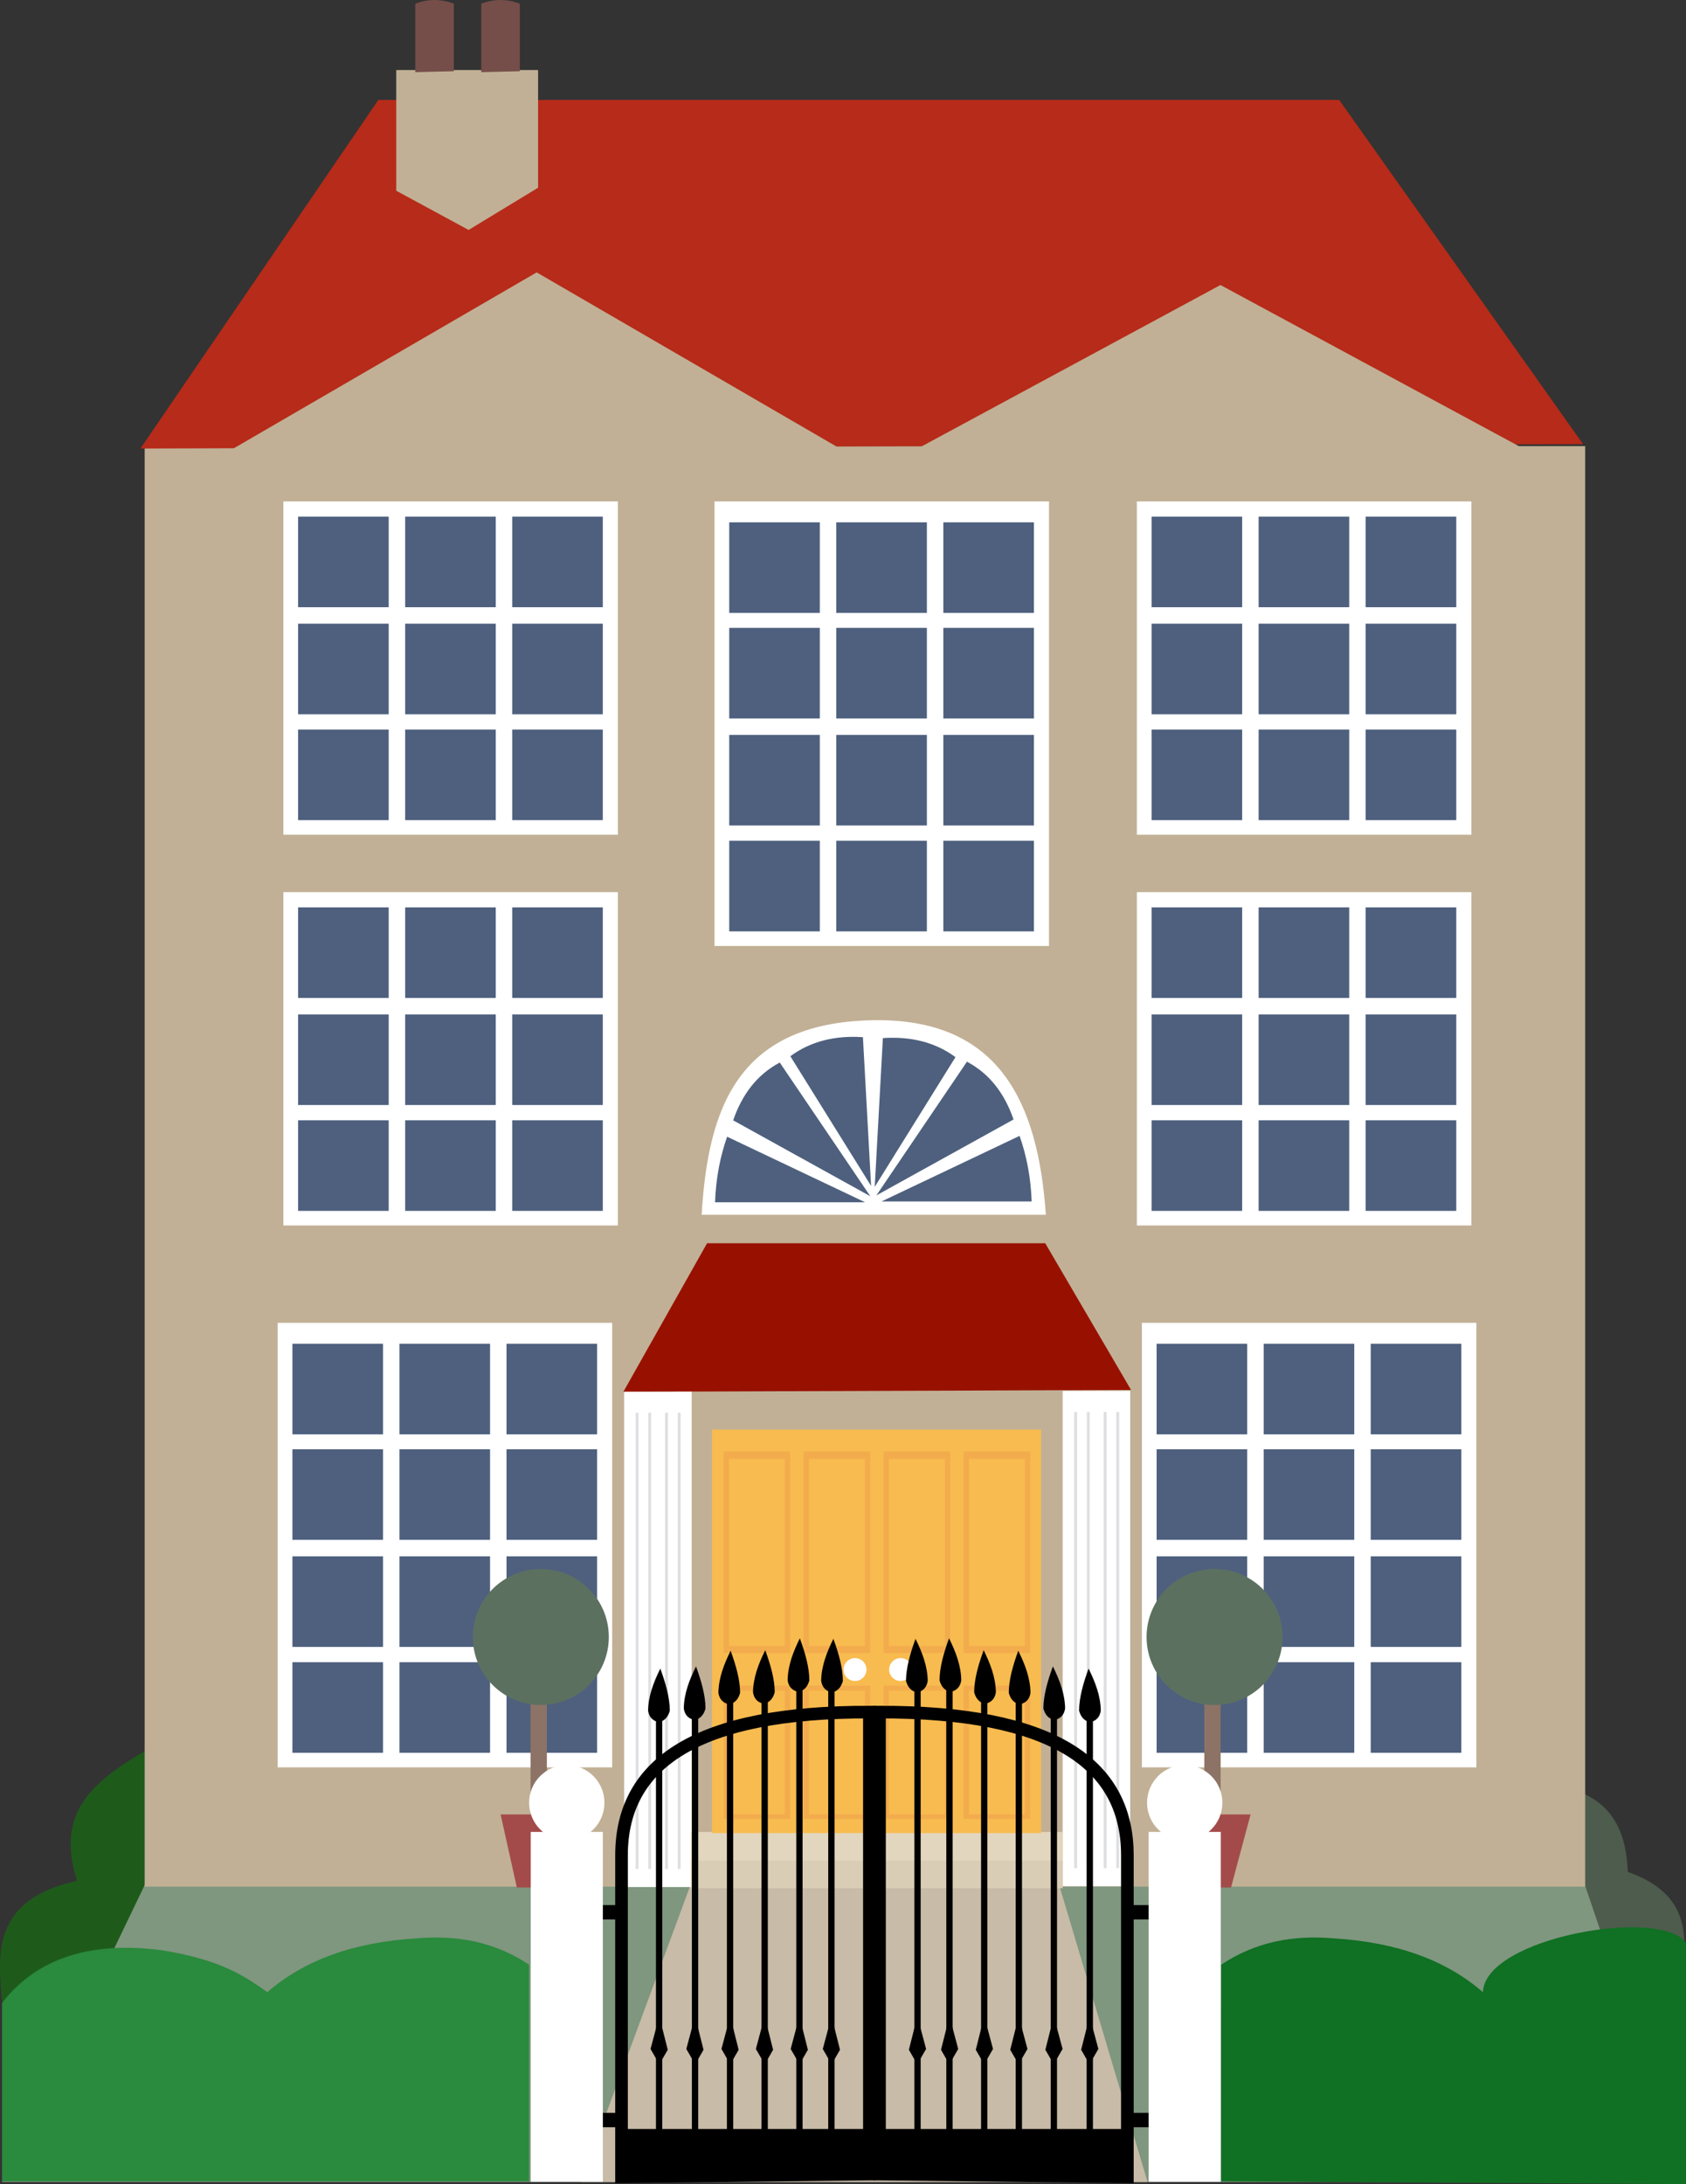 <?xml version='1.0' encoding='utf-8'?>
<svg xmlns="http://www.w3.org/2000/svg" version="1.1" width="356.017" height="461.004"><rect width="100%" height="100%" fill="#333333" stroke="none"/> <g id="dp_dp001" transform="matrix(1,0,0,1,-268.027,-181.264)"> <path id="dp_path002" fill="#4d5c4c" fill-rule="evenodd" stroke="none" stroke-width="0" d="M 601.005,559.276 C 607.184,561.507 611.424,566.317 611.745,576.357 C 621.133,579.693 623.436,585.056 623.703,590.997 L 602.472,602.711 L 597.589,565.376 Z "/> <path id="dp_path003" fill="#1e5b1a" fill-rule="evenodd" stroke="none" stroke-width="0" d="M 268.472,603.807 C 267.717,594.529 265.812,582.203 284.292,578.265 C 279.543,563.108 288.071,556.879 300.827,549.575 L 310.788,574.151 L 294.771,606.773 Z "/> <path id="dp_path004" fill="#7f967f" fill-rule="evenodd" stroke="none" stroke-width="0" d="M 298.996,578.265 L 268.431,641.828 L 624.021,641.828 L 602.403,578.265 Z "/> <path id="dp_path005" fill="#c8bba7" fill-rule="evenodd" stroke="none" stroke-width="0" d="M 413.869,579.012 L 390.687,641.824 L 510.355,641.824 L 491.648,579.012 Z "/> <path id="dp_path006" fill="#c1b095" fill-rule="evenodd" stroke="none" stroke-width="0" d="M 298.573,275.427 L 602.757,275.427 L 602.757,579.468 L 298.573,579.468 Z "/> <path id="dp_path007" fill="#b62b19" fill-rule="evenodd" stroke="none" stroke-width="0" d="M 297.681,275.935 L 347.915,202.357 L 550.813,202.357 L 602.309,275.015 Z "/> <path id="dp_path008" fill="#c1b095" fill-rule="evenodd" stroke="none" stroke-width="0" d="M 316.352,276.491 L 381.351,238.755 L 446.717,276.705 Z "/> <path id="dp_path009" fill="#c1b095" fill-rule="evenodd" stroke="none" stroke-width="0" d="M 460.741,276.507 L 525.74,241.42 L 591.107,276.705 Z "/> <path id="dp_path010" fill="white" fill-rule="evenodd" stroke="none" stroke-width="0" d="M 327.865,287.099 L 398.499,287.099 L 398.499,357.452 L 327.865,357.452 Z "/> <path id="dp_path011" fill="#4e607e" fill-rule="evenodd" stroke="none" stroke-width="0" d="M 330.976,290.307 L 350.104,290.307 L 350.104,309.427 L 330.976,309.427 Z "/> <path id="dp_path012" fill="#4e607e" fill-rule="evenodd" stroke="none" stroke-width="0" d="M 353.581,290.307 L 372.711,290.307 L 372.711,309.427 L 353.581,309.427 Z "/> <path id="dp_path013" fill="#4e607e" fill-rule="evenodd" stroke="none" stroke-width="0" d="M 376.187,290.307 L 395.315,290.307 L 395.315,309.427 L 376.187,309.427 Z "/> <path id="dp_path014" fill="#4e607e" fill-rule="evenodd" stroke="none" stroke-width="0" d="M 330.976,312.901 L 350.104,312.901 L 350.104,332.023 L 330.976,332.023 Z "/> <path id="dp_path015" fill="#4e607e" fill-rule="evenodd" stroke="none" stroke-width="0" d="M 353.581,312.901 L 372.711,312.901 L 372.711,332.023 L 353.581,332.023 Z "/> <path id="dp_path016" fill="#4e607e" fill-rule="evenodd" stroke="none" stroke-width="0" d="M 376.187,312.901 L 395.315,312.901 L 395.315,332.023 L 376.187,332.023 Z "/> <path id="dp_path017" fill="#4e607e" fill-rule="evenodd" stroke="none" stroke-width="0" d="M 330.976,335.249 L 350.104,335.249 L 350.104,354.371 L 330.976,354.371 Z "/> <path id="dp_path018" fill="#4e607e" fill-rule="evenodd" stroke="none" stroke-width="0" d="M 353.581,335.249 L 372.711,335.249 L 372.711,354.371 L 353.581,354.371 Z "/> <path id="dp_path019" fill="#4e607e" fill-rule="evenodd" stroke="none" stroke-width="0" d="M 376.187,335.249 L 395.315,335.249 L 395.315,354.371 L 376.187,354.371 Z "/> <path id="dp_path020" fill="white" fill-rule="evenodd" stroke="none" stroke-width="0" d="M 508.084,287.099 L 578.719,287.099 L 578.719,357.452 L 508.084,357.452 Z "/> <path id="dp_path021" fill="#4e607e" fill-rule="evenodd" stroke="none" stroke-width="0" d="M 511.195,290.307 L 530.323,290.307 L 530.323,309.427 L 511.195,309.427 Z "/> <path id="dp_path022" fill="#4e607e" fill-rule="evenodd" stroke="none" stroke-width="0" d="M 533.8,290.307 L 552.929,290.307 L 552.929,309.427 L 533.8,309.427 Z "/> <path id="dp_path023" fill="#4e607e" fill-rule="evenodd" stroke="none" stroke-width="0" d="M 556.405,290.307 L 575.535,290.307 L 575.535,309.427 L 556.405,309.427 Z "/> <path id="dp_path024" fill="#4e607e" fill-rule="evenodd" stroke="none" stroke-width="0" d="M 511.195,312.901 L 530.323,312.901 L 530.323,332.023 L 511.195,332.023 Z "/> <path id="dp_path025" fill="#4e607e" fill-rule="evenodd" stroke="none" stroke-width="0" d="M 533.8,312.901 L 552.929,312.901 L 552.929,332.023 L 533.8,332.023 Z "/> <path id="dp_path026" fill="#4e607e" fill-rule="evenodd" stroke="none" stroke-width="0" d="M 556.405,312.901 L 575.535,312.901 L 575.535,332.023 L 556.405,332.023 Z "/> <path id="dp_path027" fill="#4e607e" fill-rule="evenodd" stroke="none" stroke-width="0" d="M 511.195,335.249 L 530.323,335.249 L 530.323,354.371 L 511.195,354.371 Z "/> <path id="dp_path028" fill="#4e607e" fill-rule="evenodd" stroke="none" stroke-width="0" d="M 533.8,335.249 L 552.929,335.249 L 552.929,354.371 L 533.8,354.371 Z "/> <path id="dp_path029" fill="#4e607e" fill-rule="evenodd" stroke="none" stroke-width="0" d="M 556.405,335.249 L 575.535,335.249 L 575.535,354.371 L 556.405,354.371 Z "/> <path id="dp_path030" fill="white" fill-rule="evenodd" stroke="none" stroke-width="0" d="M 327.865,369.571 L 398.499,369.571 L 398.499,439.925 L 327.865,439.925 Z "/> <path id="dp_path031" fill="#4e607e" fill-rule="evenodd" stroke="none" stroke-width="0" d="M 330.976,372.779 L 350.104,372.779 L 350.104,391.9 L 330.976,391.9 Z "/> <path id="dp_path032" fill="#4e607e" fill-rule="evenodd" stroke="none" stroke-width="0" d="M 353.581,372.779 L 372.711,372.779 L 372.711,391.9 L 353.581,391.9 Z "/> <path id="dp_path033" fill="#4e607e" fill-rule="evenodd" stroke="none" stroke-width="0" d="M 376.187,372.779 L 395.315,372.779 L 395.315,391.9 L 376.187,391.9 Z "/> <path id="dp_path034" fill="#4e607e" fill-rule="evenodd" stroke="none" stroke-width="0" d="M 330.976,395.373 L 350.104,395.373 L 350.104,414.495 L 330.976,414.495 Z "/> <path id="dp_path035" fill="#4e607e" fill-rule="evenodd" stroke="none" stroke-width="0" d="M 353.581,395.373 L 372.711,395.373 L 372.711,414.495 L 353.581,414.495 Z "/> <path id="dp_path036" fill="#4e607e" fill-rule="evenodd" stroke="none" stroke-width="0" d="M 376.187,395.373 L 395.315,395.373 L 395.315,414.495 L 376.187,414.495 Z "/> <path id="dp_path037" fill="#4e607e" fill-rule="evenodd" stroke="none" stroke-width="0" d="M 330.976,417.721 L 350.104,417.721 L 350.104,436.84 L 330.976,436.84 Z "/> <path id="dp_path038" fill="#4e607e" fill-rule="evenodd" stroke="none" stroke-width="0" d="M 353.581,417.721 L 372.711,417.721 L 372.711,436.84 L 353.581,436.84 Z "/> <path id="dp_path039" fill="#4e607e" fill-rule="evenodd" stroke="none" stroke-width="0" d="M 376.187,417.721 L 395.315,417.721 L 395.315,436.84 L 376.187,436.84 Z "/> <path id="dp_path040" fill="white" fill-rule="evenodd" stroke="none" stroke-width="0" d="M 508.084,369.571 L 578.719,369.571 L 578.719,439.925 L 508.084,439.925 Z "/> <path id="dp_path041" fill="#4e607e" fill-rule="evenodd" stroke="none" stroke-width="0" d="M 511.195,372.779 L 530.323,372.779 L 530.323,391.9 L 511.195,391.9 Z "/> <path id="dp_path042" fill="#4e607e" fill-rule="evenodd" stroke="none" stroke-width="0" d="M 533.8,372.779 L 552.929,372.779 L 552.929,391.9 L 533.8,391.9 Z "/> <path id="dp_path043" fill="#4e607e" fill-rule="evenodd" stroke="none" stroke-width="0" d="M 556.405,372.779 L 575.535,372.779 L 575.535,391.9 L 556.405,391.9 Z "/> <path id="dp_path044" fill="#4e607e" fill-rule="evenodd" stroke="none" stroke-width="0" d="M 511.195,395.373 L 530.323,395.373 L 530.323,414.495 L 511.195,414.495 Z "/> <path id="dp_path045" fill="#4e607e" fill-rule="evenodd" stroke="none" stroke-width="0" d="M 533.8,395.373 L 552.929,395.373 L 552.929,414.495 L 533.8,414.495 Z "/> <path id="dp_path046" fill="#4e607e" fill-rule="evenodd" stroke="none" stroke-width="0" d="M 556.405,395.373 L 575.535,395.373 L 575.535,414.495 L 556.405,414.495 Z "/> <path id="dp_path047" fill="#4e607e" fill-rule="evenodd" stroke="none" stroke-width="0" d="M 511.195,417.721 L 530.323,417.721 L 530.323,436.84 L 511.195,436.84 Z "/> <path id="dp_path048" fill="#4e607e" fill-rule="evenodd" stroke="none" stroke-width="0" d="M 533.8,417.721 L 552.929,417.721 L 552.929,436.84 L 533.8,436.84 Z "/> <path id="dp_path049" fill="#4e607e" fill-rule="evenodd" stroke="none" stroke-width="0" d="M 556.405,417.721 L 575.535,417.721 L 575.535,436.84 L 556.405,436.84 Z "/> <path id="dp_path050" fill="white" fill-rule="evenodd" stroke="none" stroke-width="0" d="M 326.663,460.469 L 397.296,460.469 L 397.296,554.3 L 326.663,554.3 Z "/> <path id="dp_path051" fill="#4e607e" fill-rule="evenodd" stroke="none" stroke-width="0" d="M 329.772,487.157 L 348.901,487.157 L 348.901,506.277 L 329.772,506.277 Z "/> <path id="dp_path052" fill="#4e607e" fill-rule="evenodd" stroke="none" stroke-width="0" d="M 352.377,487.157 L 371.507,487.157 L 371.507,506.277 L 352.377,506.277 Z "/> <path id="dp_path053" fill="#4e607e" fill-rule="evenodd" stroke="none" stroke-width="0" d="M 374.983,487.157 L 394.112,487.157 L 394.112,506.277 L 374.983,506.277 Z "/> <path id="dp_path054" fill="#4e607e" fill-rule="evenodd" stroke="none" stroke-width="0" d="M 329.772,509.751 L 348.901,509.751 L 348.901,528.872 L 329.772,528.872 Z "/> <path id="dp_path055" fill="#4e607e" fill-rule="evenodd" stroke="none" stroke-width="0" d="M 352.377,509.751 L 371.507,509.751 L 371.507,528.872 L 352.377,528.872 Z "/> <path id="dp_path056" fill="#4e607e" fill-rule="evenodd" stroke="none" stroke-width="0" d="M 374.983,509.751 L 394.112,509.751 L 394.112,528.872 L 374.983,528.872 Z "/> <path id="dp_path057" fill="#4e607e" fill-rule="evenodd" stroke="none" stroke-width="0" d="M 329.772,532.099 L 348.901,532.099 L 348.901,551.219 L 329.772,551.219 Z "/> <path id="dp_path058" fill="#4e607e" fill-rule="evenodd" stroke="none" stroke-width="0" d="M 352.377,532.099 L 371.507,532.099 L 371.507,551.219 L 352.377,551.219 Z "/> <path id="dp_path059" fill="#4e607e" fill-rule="evenodd" stroke="none" stroke-width="0" d="M 374.983,532.099 L 394.112,532.099 L 394.112,551.219 L 374.983,551.219 Z "/> <path id="dp_path060" fill="#4e607e" fill-rule="evenodd" stroke="none" stroke-width="0" d="M 329.772,464.883 L 348.901,464.883 L 348.901,484.004 L 329.772,484.004 Z "/> <path id="dp_path061" fill="#4e607e" fill-rule="evenodd" stroke="none" stroke-width="0" d="M 352.377,464.883 L 371.507,464.883 L 371.507,484.004 L 352.377,484.004 Z "/> <path id="dp_path062" fill="#4e607e" fill-rule="evenodd" stroke="none" stroke-width="0" d="M 374.983,464.883 L 394.112,464.883 L 394.112,484.004 L 374.983,484.004 Z "/> <path id="dp_path063" fill="white" fill-rule="evenodd" stroke="none" stroke-width="0" d="M 509.149,460.469 L 579.781,460.469 L 579.781,554.3 L 509.149,554.3 Z "/> <path id="dp_path064" fill="#4e607e" fill-rule="evenodd" stroke="none" stroke-width="0" d="M 512.259,487.157 L 531.388,487.157 L 531.388,506.277 L 512.259,506.277 Z "/> <path id="dp_path065" fill="#4e607e" fill-rule="evenodd" stroke="none" stroke-width="0" d="M 534.864,487.157 L 553.993,487.157 L 553.993,506.277 L 534.864,506.277 Z "/> <path id="dp_path066" fill="#4e607e" fill-rule="evenodd" stroke="none" stroke-width="0" d="M 557.469,487.157 L 576.599,487.157 L 576.599,506.277 L 557.469,506.277 Z "/> <path id="dp_path067" fill="#4e607e" fill-rule="evenodd" stroke="none" stroke-width="0" d="M 512.259,509.751 L 531.388,509.751 L 531.388,528.872 L 512.259,528.872 Z "/> <path id="dp_path068" fill="#4e607e" fill-rule="evenodd" stroke="none" stroke-width="0" d="M 534.864,509.751 L 553.993,509.751 L 553.993,528.872 L 534.864,528.872 Z "/> <path id="dp_path069" fill="#4e607e" fill-rule="evenodd" stroke="none" stroke-width="0" d="M 557.469,509.751 L 576.599,509.751 L 576.599,528.872 L 557.469,528.872 Z "/> <path id="dp_path070" fill="#4e607e" fill-rule="evenodd" stroke="none" stroke-width="0" d="M 512.259,532.099 L 531.388,532.099 L 531.388,551.219 L 512.259,551.219 Z "/> <path id="dp_path071" fill="#4e607e" fill-rule="evenodd" stroke="none" stroke-width="0" d="M 534.864,532.099 L 553.993,532.099 L 553.993,551.219 L 534.864,551.219 Z "/> <path id="dp_path072" fill="#4e607e" fill-rule="evenodd" stroke="none" stroke-width="0" d="M 557.469,532.099 L 576.599,532.099 L 576.599,551.219 L 557.469,551.219 Z "/> <path id="dp_path073" fill="#4e607e" fill-rule="evenodd" stroke="none" stroke-width="0" d="M 512.259,464.883 L 531.388,464.883 L 531.388,484.004 L 512.259,484.004 Z "/> <path id="dp_path074" fill="#4e607e" fill-rule="evenodd" stroke="none" stroke-width="0" d="M 534.864,464.883 L 553.993,464.883 L 553.993,484.004 L 534.864,484.004 Z "/> <path id="dp_path075" fill="#4e607e" fill-rule="evenodd" stroke="none" stroke-width="0" d="M 557.469,464.883 L 576.599,464.883 L 576.599,484.004 L 557.469,484.004 Z "/> <path id="dp_path076" fill="#981100" fill-rule="evenodd" stroke="none" stroke-width="0" d="M 399.655,475.029 L 417.333,443.672 L 488.74,443.672 L 506.863,474.637 Z "/> <path id="dp_path077" fill="white" fill-rule="evenodd" stroke="none" stroke-width="0" d="M 416.185,437.661 L 488.865,437.661 C 487.251,413.908 478.996,396.792 453.817,396.591 C 423.715,396.491 417.545,415.188 416.185,437.661 Z "/> <path id="dp_path078" fill="#4e607e" fill-rule="evenodd" stroke="none" stroke-width="0" d="M 419.017,435.028 L 450.715,435.028 L 421.567,421.189 C 420.816,423.324 420.252,425.457 419.843,427.589 C 419.367,430.071 419.107,432.549 419.017,435.028 Z "/> <path id="dp_path079" fill="#4e607e" fill-rule="evenodd" stroke="none" stroke-width="0" d="M 422.841,417.731 L 451.807,433.753 L 432.68,405.531 C 427.884,408.081 424.725,412.268 422.841,417.731 Z "/> <path id="dp_path080" fill="#4e607e" fill-rule="evenodd" stroke="none" stroke-width="0" d="M 485.872,434.849 L 454.176,434.849 L 483.321,421.009 C 484.072,423.143 484.639,425.277 485.048,427.409 C 485.523,429.889 485.784,432.369 485.872,434.849 Z "/> <path id="dp_path081" fill="#4e607e" fill-rule="evenodd" stroke="none" stroke-width="0" d="M 482.047,417.549 L 453.083,433.573 L 472.209,405.351 C 477.005,407.901 480.165,412.088 482.047,417.549 Z "/> <path id="dp_path082" fill="#4e607e" fill-rule="evenodd" stroke="none" stroke-width="0" d="M 451.967,431.581 L 434.917,404.2 C 439.236,401.015 444.392,399.788 450.243,400.179 Z "/> <path id="dp_path083" fill="#4e607e" fill-rule="evenodd" stroke="none" stroke-width="0" d="M 452.735,431.773 L 469.784,404.392 C 465.463,401.208 460.307,399.98 454.457,400.371 Z "/> <path id="dp_path084" fill="white" fill-rule="evenodd" stroke="none" stroke-width="0" d="M 418.903,287.099 L 489.535,287.099 L 489.535,380.929 L 418.903,380.929 Z "/> <path id="dp_path085" fill="#4e607e" fill-rule="evenodd" stroke="none" stroke-width="0" d="M 422.012,313.787 L 441.14,313.787 L 441.14,332.907 L 422.012,332.907 Z "/> <path id="dp_path086" fill="#4e607e" fill-rule="evenodd" stroke="none" stroke-width="0" d="M 444.617,313.787 L 463.747,313.787 L 463.747,332.907 L 444.617,332.907 Z "/> <path id="dp_path087" fill="#4e607e" fill-rule="evenodd" stroke="none" stroke-width="0" d="M 467.223,313.787 L 486.352,313.787 L 486.352,332.907 L 467.223,332.907 Z "/> <path id="dp_path088" fill="#4e607e" fill-rule="evenodd" stroke="none" stroke-width="0" d="M 422.012,336.379 L 441.14,336.379 L 441.14,355.5 L 422.012,355.5 Z "/> <path id="dp_path089" fill="#4e607e" fill-rule="evenodd" stroke="none" stroke-width="0" d="M 444.617,336.379 L 463.747,336.379 L 463.747,355.5 L 444.617,355.5 Z "/> <path id="dp_path090" fill="#4e607e" fill-rule="evenodd" stroke="none" stroke-width="0" d="M 467.223,336.379 L 486.352,336.379 L 486.352,355.5 L 467.223,355.5 Z "/> <path id="dp_path091" fill="#4e607e" fill-rule="evenodd" stroke="none" stroke-width="0" d="M 422.012,358.727 L 441.14,358.727 L 441.14,377.848 L 422.012,377.848 Z "/> <path id="dp_path092" fill="#4e607e" fill-rule="evenodd" stroke="none" stroke-width="0" d="M 444.617,358.727 L 463.747,358.727 L 463.747,377.848 L 444.617,377.848 Z "/> <path id="dp_path093" fill="#4e607e" fill-rule="evenodd" stroke="none" stroke-width="0" d="M 467.223,358.727 L 486.352,358.727 L 486.352,377.848 L 467.223,377.848 Z "/> <path id="dp_path094" fill="#4e607e" fill-rule="evenodd" stroke="none" stroke-width="0" d="M 422.012,291.512 L 441.14,291.512 L 441.14,310.633 L 422.012,310.633 Z "/> <path id="dp_path095" fill="#4e607e" fill-rule="evenodd" stroke="none" stroke-width="0" d="M 444.617,291.512 L 463.747,291.512 L 463.747,310.633 L 444.617,310.633 Z "/> <path id="dp_path096" fill="#4e607e" fill-rule="evenodd" stroke="none" stroke-width="0" d="M 467.223,291.512 L 486.352,291.512 L 486.352,310.633 L 467.223,310.633 Z "/> <path id="dp_path097" fill="white" fill-rule="evenodd" stroke="none" stroke-width="0" d="M 399.819,475.016 L 399.819,579.556 L 414.081,579.556 L 414.081,475.003 Z "/> <path id="dp_path098" fill="#c6c8cb" fill-rule="evenodd" fill-opacity="0.584" stroke="none" stroke-width="0" d="M 402.252,479.447 L 402.252,575.737 L 402.859,575.737 L 402.859,479.445 Z "/> <path id="dp_path099" fill="#c6c8cb" fill-rule="evenodd" fill-opacity="0.584" stroke="none" stroke-width="0" d="M 404.919,479.447 L 404.919,575.737 L 405.525,575.737 L 405.525,479.445 Z "/> <path id="dp_path100" fill="#c6c8cb" fill-rule="evenodd" fill-opacity="0.584" stroke="none" stroke-width="0" d="M 408.471,479.447 L 408.471,575.737 L 409.08,575.737 L 409.08,479.445 Z "/> <path id="dp_path101" fill="#c6c8cb" fill-rule="evenodd" fill-opacity="0.584" stroke="none" stroke-width="0" d="M 411.137,479.447 L 411.137,575.737 L 411.747,575.737 L 411.747,479.445 Z "/> <path id="dp_path102" fill="white" fill-rule="evenodd" stroke="none" stroke-width="0" d="M 492.419,474.84 L 492.419,579.379 L 506.683,579.379 L 506.683,474.825 Z "/> <path id="dp_path103" fill="#c6c8cb" fill-rule="evenodd" fill-opacity="0.576" stroke="none" stroke-width="0" d="M 494.853,479.269 L 494.853,575.56 L 495.461,575.56 L 495.461,479.269 Z "/> <path id="dp_path104" fill="#c6c8cb" fill-rule="evenodd" fill-opacity="0.576" stroke="none" stroke-width="0" d="M 497.52,479.269 L 497.52,575.56 L 498.128,575.56 L 498.128,479.269 Z "/> <path id="dp_path105" fill="#c6c8cb" fill-rule="evenodd" fill-opacity="0.576" stroke="none" stroke-width="0" d="M 501.073,479.269 L 501.073,575.56 L 501.683,575.56 L 501.683,479.269 Z "/> <path id="dp_path106" fill="#c6c8cb" fill-rule="evenodd" fill-opacity="0.576" stroke="none" stroke-width="0" d="M 503.74,479.269 L 503.74,575.56 L 504.349,575.56 L 504.349,479.269 Z "/> <path id="dp_path107" fill="#8c7366" fill-rule="evenodd" stroke="none" stroke-width="0" d="M 380.057,538.367 L 383.504,538.367 L 383.504,565.379 L 380.057,565.379 Z "/> <path id="dp_path108" fill="#5c7060" fill-rule="evenodd" stroke="none" stroke-width="0" d="M 382.224,512.424 C 390.155,512.424 396.583,518.852 396.583,526.78 C 396.583,534.709 390.155,541.136 382.224,541.136 C 374.296,541.136 367.867,534.709 367.867,526.78 C 367.867,518.852 374.296,512.424 382.224,512.424 Z "/> <path id="dp_path109" fill="#a34b4a" fill-rule="evenodd" stroke="none" stroke-width="0" d="M 373.732,564.229 L 389.832,564.229 L 385.697,579.656 L 377.168,579.656 Z "/> <path id="dp_path110" fill="#8c7366" fill-rule="evenodd" stroke="none" stroke-width="0" d="M 522.328,538.367 L 525.775,538.367 L 525.775,565.379 L 522.328,565.379 Z "/> <path id="dp_path111" fill="#5c7060" fill-rule="evenodd" stroke="none" stroke-width="0" d="M 524.495,512.424 C 532.424,512.424 538.853,518.852 538.853,526.78 C 538.853,534.709 532.424,541.136 524.495,541.136 C 516.565,541.136 510.137,534.709 510.137,526.78 C 510.137,518.852 516.565,512.424 524.495,512.424 Z "/> <path id="dp_path112" fill="#a34b4a" fill-rule="evenodd" stroke="none" stroke-width="0" d="M 516.004,564.229 L 532.104,564.229 L 527.968,579.656 L 519.439,579.656 Z "/> <path id="dp_path113" fill="#dacdb6" fill-rule="evenodd" stroke="none" stroke-width="0" d="M 413.911,573.748 L 492.433,573.748 L 492.433,579.805 L 413.911,579.805 Z "/> <path id="dp_path114" fill="#e3d6be" fill-rule="evenodd" stroke="none" stroke-width="0" d="M 413.911,567.925 L 492.433,567.925 L 492.433,573.981 L 413.911,573.981 Z "/> <path id="dp_path115" fill="#f8bb4f" fill-rule="evenodd" stroke="none" stroke-width="0" d="M 418.363,483.005 L 487.868,483.005 L 487.868,568.168 L 418.363,568.168 Z "/> <path id="dp_path116" fill="#ef9d4b" fill-rule="evenodd" fill-opacity="0.498" stroke="none" stroke-width="0" d="M 420.824,487.607 L 434.889,487.607 L 434.889,530.16 L 420.824,530.16 Z "/> <path id="dp_path117" fill="#f8bb4f" fill-rule="evenodd" stroke="none" stroke-width="0" d="M 421.949,489.163 L 433.76,489.163 L 433.76,528.692 L 421.949,528.692 Z "/> <path id="dp_path118" fill="#ef9d4b" fill-rule="evenodd" fill-opacity="0.498" stroke="none" stroke-width="0" d="M 437.716,487.607 L 451.78,487.607 L 451.78,530.16 L 437.716,530.16 Z "/> <path id="dp_path119" fill="#f8bb4f" fill-rule="evenodd" stroke="none" stroke-width="0" d="M 438.844,489.163 L 450.655,489.163 L 450.655,528.692 L 438.844,528.692 Z "/> <path id="dp_path120" fill="#ef9d4b" fill-rule="evenodd" fill-opacity="0.498" stroke="none" stroke-width="0" d="M 454.609,487.607 L 468.675,487.607 L 468.675,530.16 L 454.609,530.16 Z "/> <path id="dp_path121" fill="#f8bb4f" fill-rule="evenodd" stroke="none" stroke-width="0" d="M 455.737,489.163 L 467.547,489.163 L 467.547,528.692 L 455.737,528.692 Z "/> <path id="dp_path122" fill="#ef9d4b" fill-rule="evenodd" fill-opacity="0.498" stroke="none" stroke-width="0" d="M 471.504,487.607 L 485.568,487.607 L 485.568,530.16 L 471.504,530.16 Z "/> <path id="dp_path123" fill="#f8bb4f" fill-rule="evenodd" stroke="none" stroke-width="0" d="M 472.629,489.163 L 484.44,489.163 L 484.44,528.692 L 472.629,528.692 Z "/> <path id="dp_path124" fill="#ef9d4b" fill-rule="evenodd" fill-opacity="0.498" stroke="none" stroke-width="0" d="M 420.824,537.051 L 434.889,537.051 L 434.889,565.173 L 420.824,565.173 Z "/> <path id="dp_path125" fill="#f8bb4f" fill-rule="evenodd" stroke="none" stroke-width="0" d="M 421.949,538.079 L 433.76,538.079 L 433.76,564.204 L 421.949,564.204 Z "/> <path id="dp_path126" fill="#ef9d4b" fill-rule="evenodd" fill-opacity="0.498" stroke="none" stroke-width="0" d="M 437.716,537.051 L 451.78,537.051 L 451.78,565.173 L 437.716,565.173 Z "/> <path id="dp_path127" fill="#f8bb4f" fill-rule="evenodd" stroke="none" stroke-width="0" d="M 438.844,538.079 L 450.655,538.079 L 450.655,564.204 L 438.844,564.204 Z "/> <path id="dp_path128" fill="#ef9d4b" fill-rule="evenodd" fill-opacity="0.498" stroke="none" stroke-width="0" d="M 454.609,537.051 L 468.675,537.051 L 468.675,565.173 L 454.609,565.173 Z "/> <path id="dp_path129" fill="#f8bb4f" fill-rule="evenodd" stroke="none" stroke-width="0" d="M 455.737,538.079 L 467.547,538.079 L 467.547,564.204 L 455.737,564.204 Z "/> <path id="dp_path130" fill="#ef9d4b" fill-rule="evenodd" fill-opacity="0.498" stroke="none" stroke-width="0" d="M 471.504,537.051 L 485.568,537.051 L 485.568,565.173 L 471.504,565.173 Z "/> <path id="dp_path131" fill="#f8bb4f" fill-rule="evenodd" stroke="none" stroke-width="0" d="M 472.629,538.079 L 484.44,538.079 L 484.44,564.204 L 472.629,564.204 Z "/> <path id="dp_path132" fill="white" fill-rule="evenodd" stroke="none" stroke-width="0" d="M 448.576,531.235 C 449.911,531.235 450.991,532.316 450.991,533.649 C 450.991,534.984 449.911,536.065 448.576,536.065 C 447.243,536.065 446.16,534.984 446.16,533.649 C 446.16,532.316 447.243,531.235 448.576,531.235 Z "/> <path id="dp_path133" fill="white" fill-rule="evenodd" stroke="none" stroke-width="0" d="M 458.196,531.235 C 459.529,531.235 460.611,532.316 460.611,533.649 C 460.611,534.984 459.529,536.065 458.196,536.065 C 456.861,536.065 455.78,534.984 455.78,533.649 C 455.78,532.316 456.861,531.235 458.196,531.235 Z "/> <path id="dp_path134" fill="none" fill-rule="evenodd" stroke="black" stroke-width="2.667" d="M 399.268,640.707 L 399.268,572.848 C 399.276,553.331 415.412,542.548 451.607,542.632 L 451.607,640.144 Z "/> <path id="dp_path135" fill="none" fill-rule="evenodd" stroke="black" stroke-width="1.333" d="M 414.793,541.933 L 414.793,640.352"/> <path id="dp_path136" fill="none" fill-rule="evenodd" stroke="black" stroke-width="1.333" d="M 429.493,536.908 L 429.493,640.112"/> <path id="dp_path137" fill="none" fill-rule="evenodd" stroke="black" stroke-width="1.333" d="M 443.581,534.512 L 443.581,639.315"/> <path id="dp_path138" fill="black" fill-rule="evenodd" stroke="none" stroke-width="0" d="M 399.496,630.621 L 450.979,630.621 L 450.979,639.788 L 398.715,639.788 Z "/> <path id="dp_path139" fill="none" fill-rule="evenodd" stroke="black" stroke-width="1.333" d="M 436.836,534.512 L 436.836,639.315"/> <path id="dp_path140" fill="none" fill-rule="evenodd" stroke="black" stroke-width="1.333" d="M 422.187,536.908 L 422.187,640.112"/> <path id="dp_path141" fill="none" fill-rule="evenodd" stroke="black" stroke-width="1.333" d="M 407.207,541.933 L 407.207,640.352"/> <path id="dp_path142" fill="black" fill-rule="evenodd" stroke="none" stroke-width="0" d="M 407.173,544.769 C 405.725,544.468 405.072,543.575 404.879,542.332 C 404.923,539.22 406.043,536.308 407.46,533.447 C 408.596,536.564 409.456,539.589 409.465,542.332 C 409.127,543.571 408.451,544.472 407.173,544.769 Z "/> <path id="dp_path143" fill="black" fill-rule="evenodd" stroke="none" stroke-width="0" d="M 414.711,544.312 C 413.264,544.009 412.608,543.117 412.416,541.875 C 412.46,538.764 413.581,535.851 414.996,532.989 C 416.133,536.107 416.993,539.132 417.004,541.875 C 416.664,543.113 415.988,544.013 414.711,544.312 Z "/> <path id="dp_path144" fill="black" fill-rule="evenodd" stroke="none" stroke-width="0" d="M 422.019,541.001 C 420.573,540.699 419.917,539.805 419.725,538.563 C 419.771,535.452 420.889,532.54 422.307,529.677 C 423.441,532.796 424.301,535.821 424.312,538.563 C 423.973,539.801 423.297,540.703 422.019,541.001 Z "/> <path id="dp_path145" fill="black" fill-rule="evenodd" stroke="none" stroke-width="0" d="M 429.328,540.887 C 427.883,540.584 427.227,539.691 427.033,538.449 C 427.077,535.337 428.199,532.424 429.615,529.563 C 430.751,532.683 431.611,535.707 431.621,538.449 C 431.283,539.687 430.607,540.588 429.328,540.887 Z "/> <path id="dp_path146" fill="black" fill-rule="evenodd" stroke="none" stroke-width="0" d="M 436.637,538.373 C 435.191,538.073 434.536,537.177 434.345,535.936 C 434.388,532.825 435.508,529.912 436.925,527.052 C 438.06,530.169 438.921,533.193 438.931,535.936 C 438.592,537.175 437.916,538.076 436.637,538.373 Z "/> <path id="dp_path147" fill="black" fill-rule="evenodd" stroke="none" stroke-width="0" d="M 443.717,538.488 C 442.273,538.187 441.617,537.292 441.424,536.052 C 441.468,532.939 442.589,530.027 444.004,527.167 C 445.141,530.284 446.001,533.311 446.011,536.052 C 445.671,537.288 444.996,538.191 443.717,538.488 Z "/> <path id="dp_path148" fill="black" fill-rule="evenodd" stroke="none" stroke-width="0" d="M 407.244,606.829 L 405.392,613.735 L 407.261,616.969 L 409.028,613.909 Z "/> <path id="dp_path149" fill="black" fill-rule="evenodd" stroke="none" stroke-width="0" d="M 414.801,606.829 L 412.951,613.735 L 414.819,616.969 L 416.584,613.909 Z "/> <path id="dp_path150" fill="black" fill-rule="evenodd" stroke="none" stroke-width="0" d="M 422.217,606.829 L 420.367,613.735 L 422.233,616.969 L 424.001,613.909 Z "/> <path id="dp_path151" fill="black" fill-rule="evenodd" stroke="none" stroke-width="0" d="M 429.492,606.829 L 427.64,613.735 L 429.508,616.969 L 431.276,613.909 Z "/> <path id="dp_path152" fill="black" fill-rule="evenodd" stroke="none" stroke-width="0" d="M 436.837,606.829 L 434.987,613.735 L 436.856,616.969 L 438.621,613.909 Z "/> <path id="dp_path153" fill="black" fill-rule="evenodd" stroke="none" stroke-width="0" d="M 443.619,606.829 L 441.767,613.735 L 443.635,616.969 L 445.401,613.909 Z "/> <path id="dp_path154" fill="none" fill-rule="evenodd" stroke="black" stroke-width="2.667" d="M 506.084,640.707 L 506.084,572.848 C 506.075,553.331 489.941,542.548 453.744,542.632 L 453.744,640.144 Z "/> <path id="dp_path155" fill="none" fill-rule="evenodd" stroke="black" stroke-width="1.333" d="M 490.559,541.933 L 490.559,640.352"/> <path id="dp_path156" fill="none" fill-rule="evenodd" stroke="black" stroke-width="1.333" d="M 475.857,536.908 L 475.857,640.112"/> <path id="dp_path157" fill="none" fill-rule="evenodd" stroke="black" stroke-width="1.333" d="M 461.769,534.512 L 461.769,639.315"/> <path id="dp_path158" fill="black" fill-rule="evenodd" stroke="none" stroke-width="0" d="M 505.855,630.621 L 454.372,630.621 L 454.372,639.788 L 506.637,639.788 Z "/> <path id="dp_path159" fill="none" fill-rule="evenodd" stroke="black" stroke-width="1.333" d="M 468.516,534.512 L 468.516,639.315"/> <path id="dp_path160" fill="none" fill-rule="evenodd" stroke="black" stroke-width="1.333" d="M 483.164,536.908 L 483.164,640.112"/> <path id="dp_path161" fill="none" fill-rule="evenodd" stroke="black" stroke-width="1.333" d="M 498.147,541.933 L 498.147,640.352"/> <path id="dp_path162" fill="black" fill-rule="evenodd" stroke="none" stroke-width="0" d="M 498.18,544.769 C 499.625,544.468 500.28,543.575 500.472,542.332 C 500.428,539.22 499.308,536.308 497.892,533.447 C 496.757,536.564 495.895,539.589 495.885,542.332 C 496.224,543.571 496.901,544.472 498.18,544.769 Z "/> <path id="dp_path163" fill="black" fill-rule="evenodd" stroke="none" stroke-width="0" d="M 490.641,544.312 C 492.088,544.009 492.743,543.117 492.935,541.875 C 492.892,538.764 491.771,535.851 490.355,532.989 C 489.219,536.107 488.357,539.132 488.347,541.875 C 488.687,543.113 489.363,544.013 490.641,544.312 Z "/> <path id="dp_path164" fill="black" fill-rule="evenodd" stroke="none" stroke-width="0" d="M 483.332,541.001 C 484.779,540.699 485.433,539.805 485.627,538.563 C 485.583,535.452 484.463,532.54 483.045,529.677 C 481.909,532.796 481.049,535.821 481.04,538.563 C 481.377,539.801 482.053,540.703 483.332,541.001 Z "/> <path id="dp_path165" fill="black" fill-rule="evenodd" stroke="none" stroke-width="0" d="M 476.024,540.887 C 477.471,540.584 478.125,539.691 478.317,538.449 C 478.273,535.337 477.153,532.424 475.737,529.563 C 474.6,532.683 473.74,535.707 473.731,538.449 C 474.069,539.687 474.745,540.588 476.024,540.887 Z "/> <path id="dp_path166" fill="black" fill-rule="evenodd" stroke="none" stroke-width="0" d="M 468.713,538.373 C 470.16,538.073 470.815,537.177 471.005,535.936 C 470.963,532.825 469.844,529.912 468.428,527.052 C 467.292,530.169 466.431,533.193 466.421,535.936 C 466.759,537.175 467.435,538.076 468.713,538.373 Z "/> <path id="dp_path167" fill="black" fill-rule="evenodd" stroke="none" stroke-width="0" d="M 461.635,538.488 C 463.079,538.187 463.735,537.292 463.927,536.052 C 463.884,532.939 462.763,530.027 461.347,527.167 C 460.211,530.284 459.351,533.311 459.34,536.052 C 459.68,537.288 460.356,538.191 461.635,538.488 Z "/> <path id="dp_path168" fill="black" fill-rule="evenodd" stroke="none" stroke-width="0" d="M 498.108,606.829 L 499.959,613.735 L 498.091,616.969 L 496.323,613.909 Z "/> <path id="dp_path169" fill="black" fill-rule="evenodd" stroke="none" stroke-width="0" d="M 490.551,606.829 L 492.401,613.735 L 490.533,616.969 L 488.767,613.909 Z "/> <path id="dp_path170" fill="black" fill-rule="evenodd" stroke="none" stroke-width="0" d="M 483.135,606.829 L 484.985,613.735 L 483.117,616.969 L 481.349,613.909 Z "/> <path id="dp_path171" fill="black" fill-rule="evenodd" stroke="none" stroke-width="0" d="M 475.86,606.829 L 477.711,613.735 L 475.843,616.969 L 474.076,613.909 Z "/> <path id="dp_path172" fill="black" fill-rule="evenodd" stroke="none" stroke-width="0" d="M 468.515,606.829 L 470.364,613.735 L 468.497,616.969 L 466.729,613.909 Z "/> <path id="dp_path173" fill="black" fill-rule="evenodd" stroke="none" stroke-width="0" d="M 461.735,606.829 L 463.585,613.735 L 461.717,616.969 L 459.949,613.909 Z "/> <path id="dp_path174" fill="black" fill-rule="evenodd" stroke="none" stroke-width="0" d="M 394.303,583.369 L 399.168,583.369 L 399.168,586.399 L 394.303,586.399 Z "/> <path id="dp_path175" fill="black" fill-rule="evenodd" stroke="none" stroke-width="0" d="M 393.8,627.221 L 398.667,627.221 L 398.667,630.253 L 393.8,630.253 Z "/> <path id="dp_path176" fill="black" fill-rule="evenodd" stroke="none" stroke-width="0" d="M 506.393,583.369 L 511.26,583.369 L 511.26,586.399 L 506.393,586.399 Z "/> <path id="dp_path177" fill="black" fill-rule="evenodd" stroke="none" stroke-width="0" d="M 505.892,627.221 L 510.757,627.221 L 510.757,630.253 L 505.892,630.253 Z "/> <path id="dp_path178" fill="white" fill-rule="evenodd" stroke="none" stroke-width="0" d="M 510.576,567.921 L 525.811,567.921 L 525.811,641.772 L 510.576,641.772 Z "/> <path id="dp_path179" fill="white" fill-rule="evenodd" stroke="none" stroke-width="0" d="M 518.193,553.808 C 522.587,553.808 526.148,557.369 526.148,561.761 C 526.148,566.152 522.587,569.713 518.193,569.713 C 513.8,569.713 510.239,566.152 510.239,561.761 C 510.239,557.369 513.8,553.808 518.193,553.808 Z "/> <path id="dp_path180" fill="white" fill-rule="evenodd" stroke="none" stroke-width="0" d="M 380.089,567.921 L 395.323,567.921 L 395.323,641.772 L 380.089,641.772 Z "/> <path id="dp_path181" fill="white" fill-rule="evenodd" stroke="none" stroke-width="0" d="M 387.707,553.808 C 392.101,553.808 395.661,557.369 395.661,561.761 C 395.661,566.152 392.101,569.713 387.707,569.713 C 383.313,569.713 379.753,566.152 379.753,561.761 C 379.753,557.369 383.313,553.808 387.707,553.808 Z "/> <path id="dp_path182" fill="#2a8a3d" fill-rule="evenodd" stroke="none" stroke-width="0" d="M 379.741,595.944 C 372.529,591.129 364.551,589.648 356.056,590.387 C 342.747,591.175 332.243,594.987 324.48,601.753 C 319.665,598.376 314.931,594.989 302.325,592.912 C 287.236,590.921 275.857,594.489 268.456,604.027 L 268.456,641.672 L 379.744,641.672 Z "/> <path id="dp_path183" fill="#107023" fill-rule="evenodd" stroke="none" stroke-width="0" d="M 525.899,595.944 C 533.109,591.129 541.089,589.648 549.583,590.387 C 562.893,591.175 573.397,594.987 581.159,601.753 C 581.56,590.228 618.671,583.737 624.024,591.325 L 624.024,642.263 L 525.896,641.672 Z "/> <path id="dp_path184" fill="#c1b095" fill-rule="evenodd" stroke="none" stroke-width="0" d="M 351.697,221.524 L 351.697,196.048 L 381.649,196.048 L 381.649,220.888 L 366.977,229.8 Z "/> <path id="dp_path185" fill="#754e49" fill-rule="evenodd" stroke="none" stroke-width="0" d="M 355.716,196.496 L 355.716,182.044 C 358.431,180.999 361.147,181.009 363.863,182.044 L 363.863,196.295 Z "/> <path id="dp_path186" fill="#754e49" fill-rule="evenodd" stroke="none" stroke-width="0" d="M 369.651,196.496 L 369.651,182.044 C 372.365,180.999 375.081,181.009 377.797,182.044 L 377.797,196.295 Z "/> </g> </svg>